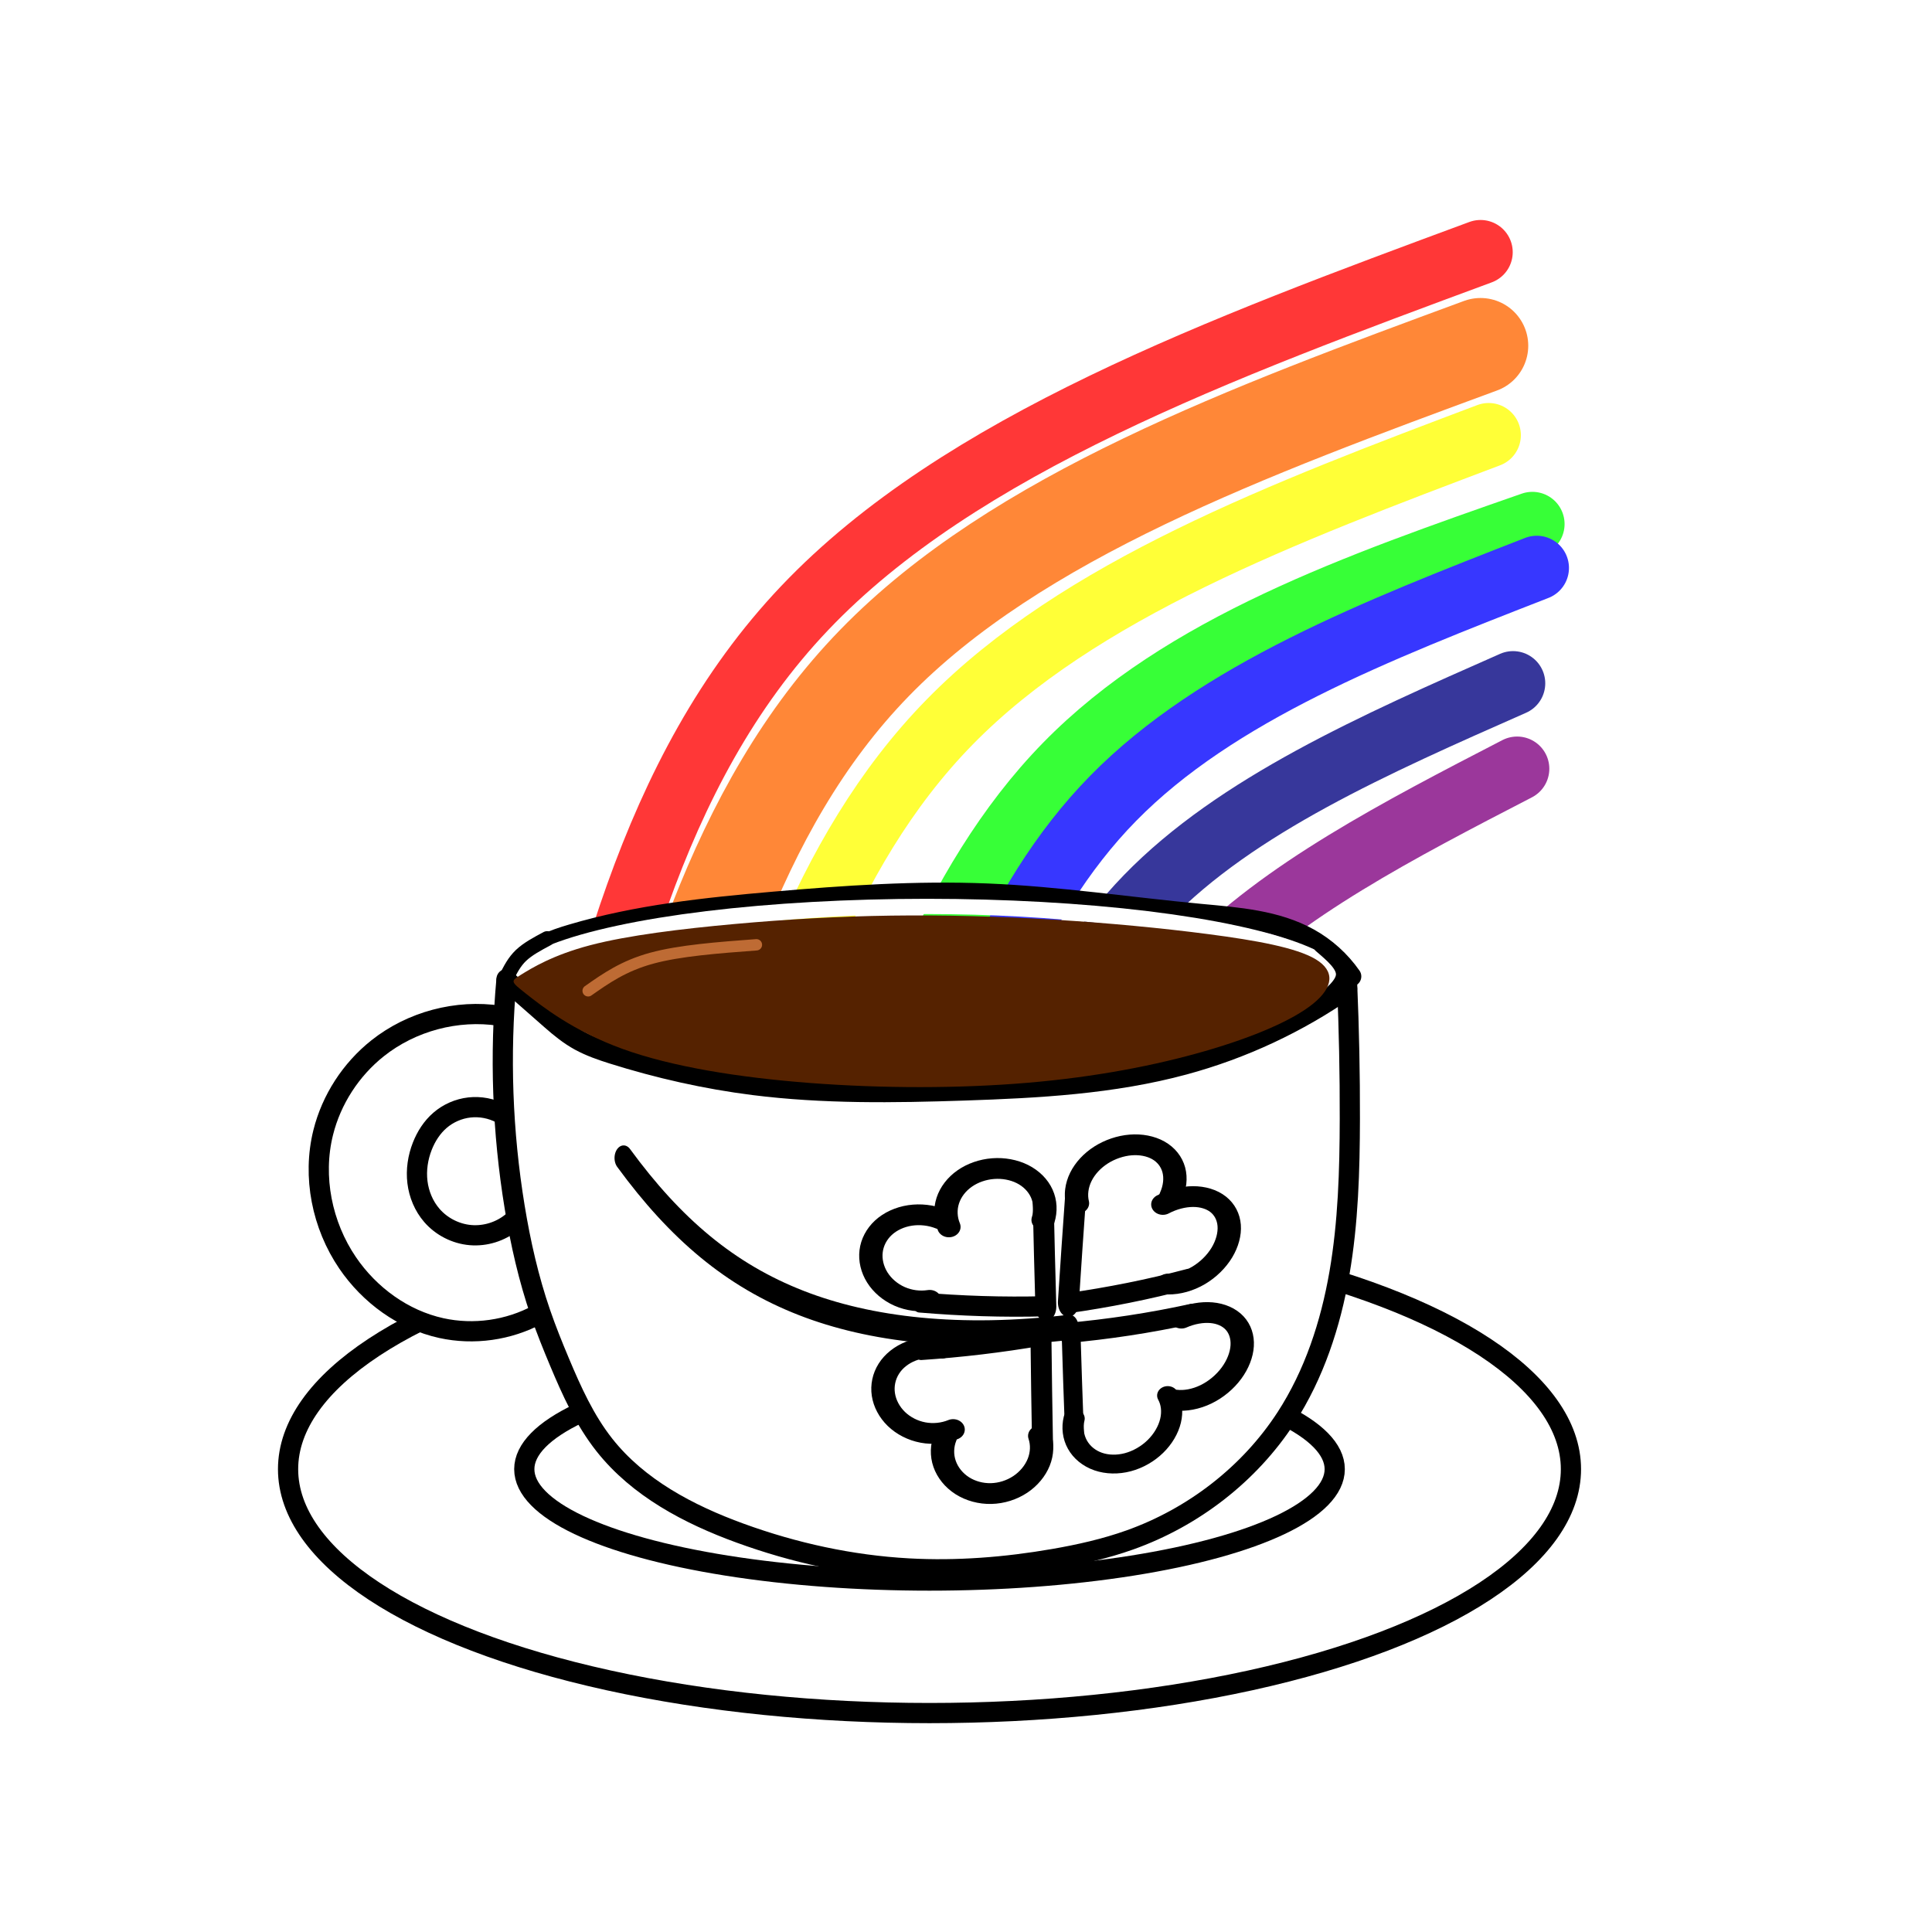 <?xml version="1.0" encoding="UTF-8" standalone="no"?>
<!-- Created with Inkscape (http://www.inkscape.org/) -->

<svg
   width="180"
   height="180"
   viewBox="0 0 180 180"
   version="1.1"
   id="svg1"
   inkscape:version="1.3.2 (091e20e, 2023-11-25)"
   sodipodi:docname="icon_3.0.svg"
   inkscape:export-filename="icon_3.2.png"
   inkscape:export-xdpi="96"
   inkscape:export-ydpi="96"
   xmlns:inkscape="http://www.inkscape.org/namespaces/inkscape"
   xmlns:sodipodi="http://sodipodi.sourceforge.net/DTD/sodipodi-0.dtd"
   xmlns="http://www.w3.org/2000/svg"
   xmlns:svg="http://www.w3.org/2000/svg">
  <sodipodi:namedview
     id="namedview1"
     pagecolor="#505050"
     bordercolor="#ffffff"
     borderopacity="1"
     inkscape:showpageshadow="0"
     inkscape:pageopacity="0"
     inkscape:pagecheckerboard="1"
     inkscape:deskcolor="#505050"
     inkscape:document-units="px"
     inkscape:zoom="2.6388889"
     inkscape:cx="90"
     inkscape:cy="90"
     inkscape:window-width="1376"
     inkscape:window-height="646"
     inkscape:window-x="0"
     inkscape:window-y="25"
     inkscape:window-maximized="0"
     inkscape:current-layer="layer6" />
  <defs
     id="defs1">
    <inkscape:path-effect
       effect="bspline"
       id="path-effect64"
       is_visible="true"
       lpeversion="1.3"
       weight="33.333"
       steps="2"
       helper_size="0"
       apply_no_weight="true"
       apply_with_weight="true"
       only_selected="false"
       uniform="false" />
    <inkscape:path-effect
       effect="envelope"
       id="path-effect63"
       is_visible="true"
       lpeversion="1"
       yy="true"
       xx="false"
       bendpath1="m 58.3,107.124 c 19.035,2.767 38.22,4.176 58.022,0"
       bendpath2="m 116.323,107.124 v 22.527"
       bendpath3="m 58.3,129.65 c 18.316,3.588 37.392,4.515 58.022,0"
       bendpath4="m 58.3,107.124 v 22.527"
       bendpath1-nodetypes="cc"
       bendpath3-nodetypes="cc" />
    <inkscape:path-effect
       effect="bspline"
       id="path-effect62"
       is_visible="true"
       lpeversion="1.3"
       weight="33.333"
       steps="2"
       helper_size="0"
       apply_no_weight="true"
       apply_with_weight="true"
       only_selected="false"
       uniform="false" />
    <inkscape:path-effect
       effect="bspline"
       id="path-effect61"
       is_visible="true"
       lpeversion="1.3"
       weight="33.333"
       steps="2"
       helper_size="0"
       apply_no_weight="true"
       apply_with_weight="true"
       only_selected="false"
       uniform="false" />
    <inkscape:path-effect
       effect="bspline"
       id="path-effect59"
       is_visible="true"
       lpeversion="1.3"
       weight="33.333"
       steps="2"
       helper_size="0"
       apply_no_weight="true"
       apply_with_weight="true"
       only_selected="false"
       uniform="false" />
    <inkscape:path-effect
       effect="spiro"
       id="path-effect58"
       is_visible="true"
       lpeversion="1" />
    <inkscape:path-effect
       effect="envelope"
       id="path-effect4"
       is_visible="true"
       lpeversion="1"
       yy="true"
       xx="false"
       bendpath1="m 56.917,98.217 c 19.584,6.992 40.319,6.588 62.016,0"
       bendpath2="M 118.933,98.217 V 110.452"
       bendpath3="m 56.917,110.452 c 19.615,8.582 40.288,8.574 62.016,0"
       bendpath4="M 56.917,98.217 V 110.452"
       bendpath3-nodetypes="cc"
       bendpath1-nodetypes="cc" />
    <rect
       x="55.137"
       y="104.589"
       width="64.989"
       height="24.253"
       id="rect1" />
    <inkscape:path-effect
       effect="bspline"
       id="path-effect57"
       is_visible="true"
       lpeversion="1.3"
       weight="33.333"
       steps="2"
       helper_size="0"
       apply_no_weight="true"
       apply_with_weight="true"
       only_selected="false"
       uniform="false" />
    <inkscape:path-effect
       effect="bspline"
       id="path-effect56"
       is_visible="true"
       lpeversion="1.3"
       weight="33.333"
       steps="2"
       helper_size="0"
       apply_no_weight="true"
       apply_with_weight="true"
       only_selected="false"
       uniform="false" />
    <inkscape:path-effect
       effect="bspline"
       id="path-effect55"
       is_visible="true"
       lpeversion="1.3"
       weight="33.333"
       steps="2"
       helper_size="0"
       apply_no_weight="true"
       apply_with_weight="true"
       only_selected="false"
       uniform="false" />
    <inkscape:path-effect
       effect="spiro"
       id="path-effect33"
       is_visible="true"
       lpeversion="1" />
    <inkscape:path-effect
       effect="bspline"
       id="path-effect23"
       is_visible="true"
       lpeversion="1.3"
       weight="33.333"
       steps="2"
       helper_size="0"
       apply_no_weight="true"
       apply_with_weight="true"
       only_selected="false"
       uniform="false" />
    <inkscape:path-effect
       effect="bspline"
       id="path-effect21"
       is_visible="true"
       lpeversion="1.3"
       weight="33.333"
       steps="2"
       helper_size="0"
       apply_no_weight="true"
       apply_with_weight="true"
       only_selected="false"
       uniform="false" />
    <inkscape:path-effect
       effect="bspline"
       id="path-effect13"
       is_visible="true"
       lpeversion="1.3"
       weight="33.333"
       steps="2"
       helper_size="0"
       apply_no_weight="true"
       apply_with_weight="true"
       only_selected="false"
       uniform="false" />
    <inkscape:path-effect
       effect="bspline"
       id="path-effect54"
       is_visible="true"
       lpeversion="1.3"
       weight="33.333"
       steps="2"
       helper_size="0"
       apply_no_weight="true"
       apply_with_weight="true"
       only_selected="false"
       uniform="false" />
    <inkscape:path-effect
       effect="bspline"
       id="path-effect53"
       is_visible="true"
       lpeversion="1.3"
       weight="33.333"
       steps="2"
       helper_size="0"
       apply_no_weight="true"
       apply_with_weight="true"
       only_selected="false"
       uniform="false" />
    <inkscape:path-effect
       effect="bspline"
       id="path-effect52"
       is_visible="true"
       lpeversion="1.3"
       weight="33.333"
       steps="2"
       helper_size="0"
       apply_no_weight="true"
       apply_with_weight="true"
       only_selected="false"
       uniform="false" />
    <inkscape:path-effect
       effect="bspline"
       id="path-effect51"
       is_visible="true"
       lpeversion="1.3"
       weight="33.333"
       steps="2"
       helper_size="0"
       apply_no_weight="true"
       apply_with_weight="true"
       only_selected="false"
       uniform="false" />
    <inkscape:path-effect
       effect="bspline"
       id="path-effect50"
       is_visible="true"
       lpeversion="1.3"
       weight="33.333"
       steps="2"
       helper_size="0"
       apply_no_weight="true"
       apply_with_weight="true"
       only_selected="false"
       uniform="false" />
    <inkscape:path-effect
       effect="spiro"
       id="path-effect49"
       is_visible="true"
       lpeversion="1" />
    <inkscape:path-effect
       effect="spiro"
       id="path-effect48"
       is_visible="true"
       lpeversion="1" />
    <inkscape:path-effect
       effect="spiro"
       id="path-effect47"
       is_visible="true"
       lpeversion="1" />
    <inkscape:path-effect
       effect="spiro"
       id="path-effect46"
       is_visible="true"
       lpeversion="1" />
    <inkscape:path-effect
       effect="bspline"
       id="path-effect45"
       is_visible="true"
       lpeversion="1.3"
       weight="33.333"
       steps="2"
       helper_size="0"
       apply_no_weight="true"
       apply_with_weight="true"
       only_selected="false"
       uniform="false" />
    <inkscape:path-effect
       effect="bspline"
       id="path-effect44"
       is_visible="true"
       lpeversion="1.3"
       weight="33.333"
       steps="2"
       helper_size="0"
       apply_no_weight="true"
       apply_with_weight="true"
       only_selected="false"
       uniform="false" />
    <inkscape:path-effect
       effect="bspline"
       id="path-effect43"
       is_visible="true"
       lpeversion="1.3"
       weight="33.333"
       steps="2"
       helper_size="0"
       apply_no_weight="true"
       apply_with_weight="true"
       only_selected="false"
       uniform="false" />
    <inkscape:path-effect
       effect="bspline"
       id="path-effect42"
       is_visible="true"
       lpeversion="1.3"
       weight="33.333"
       steps="2"
       helper_size="0"
       apply_no_weight="true"
       apply_with_weight="true"
       only_selected="false"
       uniform="false" />
    <inkscape:path-effect
       effect="bspline"
       id="path-effect41"
       is_visible="true"
       lpeversion="1.3"
       weight="33.333"
       steps="2"
       helper_size="0"
       apply_no_weight="true"
       apply_with_weight="true"
       only_selected="false"
       uniform="false" />
    <inkscape:path-effect
       effect="bspline"
       id="path-effect40"
       is_visible="true"
       lpeversion="1.3"
       weight="33.333"
       steps="2"
       helper_size="0"
       apply_no_weight="true"
       apply_with_weight="true"
       only_selected="false"
       uniform="false" />
    <inkscape:path-effect
       effect="bspline"
       id="path-effect39"
       is_visible="true"
       lpeversion="1.3"
       weight="33.333"
       steps="2"
       helper_size="0"
       apply_no_weight="true"
       apply_with_weight="true"
       only_selected="false"
       uniform="false" />
    <inkscape:path-effect
       effect="bspline"
       id="path-effect38"
       is_visible="true"
       lpeversion="1.3"
       weight="33.333"
       steps="2"
       helper_size="0"
       apply_no_weight="true"
       apply_with_weight="true"
       only_selected="false"
       uniform="false" />
    <inkscape:path-effect
       effect="bspline"
       id="path-effect36"
       is_visible="true"
       lpeversion="1.3"
       weight="33.333"
       steps="2"
       helper_size="0"
       apply_no_weight="true"
       apply_with_weight="true"
       only_selected="false"
       uniform="false" />
    <inkscape:path-effect
       effect="spiro"
       id="path-effect35"
       is_visible="true"
       lpeversion="1" />
    <inkscape:path-effect
       effect="spiro"
       id="path-effect34"
       is_visible="true"
       lpeversion="1" />
    <inkscape:path-effect
       effect="spiro"
       id="path-effect32"
       is_visible="true"
       lpeversion="1" />
    <inkscape:path-effect
       effect="spiro"
       id="path-effect28"
       is_visible="true"
       lpeversion="1" />
    <inkscape:path-effect
       effect="spiro"
       id="path-effect26"
       is_visible="true"
       lpeversion="1" />
    <inkscape:path-effect
       effect="spiro"
       id="path-effect22"
       is_visible="true"
       lpeversion="1" />
    <inkscape:path-effect
       effect="spiro"
       id="path-effect20"
       is_visible="true"
       lpeversion="1" />
    <inkscape:path-effect
       effect="spiro"
       id="path-effect14"
       is_visible="true"
       lpeversion="1" />
    <inkscape:path-effect
       effect="spiro"
       id="path-effect12"
       is_visible="true"
       lpeversion="1" />
    <inkscape:path-effect
       effect="spiro"
       id="path-effect11"
       is_visible="true"
       lpeversion="1" />
    <inkscape:path-effect
       effect="spiro"
       id="path-effect10"
       is_visible="true"
       lpeversion="1" />
    <inkscape:path-effect
       effect="spiro"
       id="path-effect9"
       is_visible="true"
       lpeversion="1" />
    <inkscape:path-effect
       effect="spiro"
       id="path-effect8"
       is_visible="true"
       lpeversion="1" />
    <inkscape:path-effect
       effect="spiro"
       id="path-effect7"
       is_visible="true"
       lpeversion="1" />
    <inkscape:path-effect
       effect="spiro"
       id="path-effect6"
       is_visible="true"
       lpeversion="1" />
    <inkscape:path-effect
       effect="spiro"
       id="path-effect3"
       is_visible="true"
       lpeversion="1" />
    <inkscape:path-effect
       effect="spiro"
       id="path-effect2"
       is_visible="true"
       lpeversion="1" />
    <inkscape:path-effect
       effect="bspline"
       id="path-effect1"
       is_visible="true"
       lpeversion="1.3"
       weight="33.333"
       steps="2"
       helper_size="0"
       apply_no_weight="true"
       apply_with_weight="true"
       only_selected="false"
       uniform="false" />
    <inkscape:path-effect
       effect="bspline"
       id="path-effect13-4"
       is_visible="true"
       lpeversion="1.3"
       weight="33.333"
       steps="2"
       helper_size="0"
       apply_no_weight="true"
       apply_with_weight="true"
       only_selected="false"
       uniform="false" />
    <inkscape:path-effect
       effect="bspline"
       id="path-effect21-8"
       is_visible="true"
       lpeversion="1.3"
       weight="33.333"
       steps="2"
       helper_size="0"
       apply_no_weight="true"
       apply_with_weight="true"
       only_selected="false"
       uniform="false" />
    <inkscape:path-effect
       effect="bspline"
       id="path-effect23-0"
       is_visible="true"
       lpeversion="1.3"
       weight="33.333"
       steps="2"
       helper_size="0"
       apply_no_weight="true"
       apply_with_weight="true"
       only_selected="false"
       uniform="false" />
    <inkscape:path-effect
       effect="spiro"
       id="path-effect33-4"
       is_visible="true"
       lpeversion="1" />
    <filter
       inkscape:collect="always"
       style="color-interpolation-filters:sRGB"
       id="filter63"
       x="-0.126"
       y="-0.125"
       width="1.253"
       height="1.249">
      <feGaussianBlur
         inkscape:collect="always"
         stdDeviation="3.595"
         id="feGaussianBlur63" />
    </filter>
    <inkscape:path-effect
       effect="bspline"
       id="path-effect38-1"
       is_visible="true"
       lpeversion="1.3"
       weight="33.333"
       steps="2"
       helper_size="0"
       apply_no_weight="true"
       apply_with_weight="true"
       only_selected="false"
       uniform="false" />
    <inkscape:path-effect
       effect="bspline"
       id="path-effect38-2"
       is_visible="true"
       lpeversion="1.3"
       weight="33.333"
       steps="2"
       helper_size="0"
       apply_no_weight="true"
       apply_with_weight="true"
       only_selected="false"
       uniform="false" />
    <filter
       inkscape:collect="always"
       style="color-interpolation-filters:sRGB"
       id="filter64"
       x="-0.109"
       y="-0.397"
       width="1.217"
       height="1.793">
      <feGaussianBlur
         inkscape:collect="always"
         stdDeviation="0.488"
         id="feGaussianBlur64" />
    </filter>
  </defs>
  <g
     inkscape:groupmode="layer"
     id="layer2"
     inkscape:label="tányér"
     style="display:inline">
    <ellipse
       style="opacity:1;fill:#ffffff;fill-opacity:1;stroke:#000000;stroke-width:1.883;stroke-linecap:round;stroke-linejoin:round;stroke-dasharray:none"
       id="path4"
       cx="86.6"
       cy="136.879"
       rx="59.761"
       ry="22.724" />
    <ellipse
       style="opacity:1;fill:#ffffff;fill-opacity:1;stroke:#000000;stroke-width:1.883;stroke-linecap:round;stroke-linejoin:round;stroke-dasharray:none"
       id="path5"
       cx="86.6"
       cy="136.879"
       rx="37.753"
       ry="10.378" />
  </g>
  <g
     inkscape:groupmode="layer"
     id="layer4"
     inkscape:label="szivárvány"
     style="display:inline;stroke:#000000;filter:url(#filter63);opacity:0.785">
    <path
       style="opacity:1;fill:none;fill-opacity:1;stroke:#ff0000;stroke-width:6;stroke-linecap:round;stroke-linejoin:round;stroke-dasharray:none;stroke-opacity:1"
       d="M 51.158,114.821 C 55.832,93.347 60.505,71.874 74.969,56.653 89.432,41.431 113.684,32.463 137.937,23.495"
       id="path38"
       inkscape:path-effect="#path-effect38"
       inkscape:original-d="M 51.157895,114.82106 C 55.831579,93.347369 60.505263,71.873684 65.178947,50.4 89.432064,41.4314 113.68422,32.463157 137.93685,23.494737"
       sodipodi:nodetypes="ccc" />
    <path
       style="opacity:1;fill:none;fill-opacity:1;stroke:#ff6600;stroke-width:8.892;stroke-linecap:round;stroke-linejoin:round;stroke-dasharray:none;stroke-opacity:1"
       d="M 60.253,115.2 C 65.179,95.874 70.105,76.547 83.369,62.905 96.632,49.263 118.232,41.305 139.832,33.347"
       id="path39"
       inkscape:path-effect="#path-effect39"
       inkscape:original-d="M 60.252632,115.2 C 65.178947,95.873684 70.105263,76.547368 75.031579,57.221053 96.632013,49.262998 118.23158,41.305261 139.83158,33.347368"
       transform="translate(-1.895,-1.137)"
       sodipodi:nodetypes="ccc" />
    <path
       style="opacity:1;fill:none;fill-opacity:1;stroke:#ffff00;stroke-width:6;stroke-linecap:round;stroke-linejoin:round;stroke-dasharray:none;stroke-opacity:1"
       d="M 66.316,114.442 C 71.368,97.011 76.421,79.579 88.484,67.263 100.548,54.947 119.621,47.747 138.695,40.547"
       id="path40"
       inkscape:path-effect="#path-effect40"
       inkscape:original-d="m 66.31579,114.4421 c 5.052631,-17.431574 10.105262,-34.863153 15.157894,-52.294732 19.074066,-7.200144 38.147366,-14.400001 57.221046,-21.6"
       sodipodi:nodetypes="ccc" />
    <path
       style="opacity:1;fill:none;fill-opacity:1;stroke:#00ff00;stroke-width:6;stroke-linecap:round;stroke-linejoin:round;stroke-dasharray:none;stroke-opacity:1"
       d="M 74.274,114.821 C 79.705,98.274 85.137,81.727 96,70.611 106.863,59.495 123.158,53.811 139.453,48.126"
       id="path41"
       inkscape:path-effect="#path-effect41"
       inkscape:original-d="M 74.273684,114.82105 C 79.705263,98.273684 85.136732,81.726649 90.568421,65.178947 106.86348,59.494624 123.15789,53.810526 139.45263,48.126316"
       sodipodi:nodetypes="ccc"
       transform="translate(3.315,0.698)" />
    <path
       style="opacity:1;fill:none;fill-opacity:1;stroke:#0000ff;stroke-width:6;stroke-linecap:round;stroke-linejoin:round;stroke-dasharray:none;stroke-opacity:1"
       d="M 81.474,114.063 C 85.895,100.168 90.316,86.274 99.979,76.421 c 9.663,-9.853 24.568,-15.663 39.474,-21.474"
       id="path42"
       inkscape:path-effect="#path-effect42"
       inkscape:original-d="M 81.473684,114.06316 C 85.894737,100.16842 90.3157,86.273966 94.736843,72.378947 109.6424,66.568306 124.54736,60.757899 139.45263,54.947368"
       transform="translate(3.724,-2.034)"
       sodipodi:nodetypes="ccc" />
    <path
       style="opacity:1;fill:none;fill-opacity:1;stroke:#000080;stroke-width:6;stroke-linecap:round;stroke-linejoin:round;stroke-dasharray:none;stroke-opacity:1"
       d="m 90.947,115.2 c 3.789,-11.495 7.579,-22.989 15.916,-31.579 8.337,-8.59 21.221,-14.274 34.105,-19.958"
       id="path43"
       inkscape:path-effect="#path-effect43"
       inkscape:original-d="m 90.947368,115.2 c 3.789476,-11.49474 7.578872,-22.989242 11.368422,-34.484211 12.88447,-5.684326 25.76842,-11.36842 38.65263,-17.052631"
       sodipodi:nodetypes="ccc" />
    <path
       style="opacity:1;fill:none;fill-opacity:1;stroke:#800080;stroke-width:6;stroke-linecap:round;stroke-linejoin:round;stroke-dasharray:none;stroke-opacity:1"
       d="m 98.147,116.716 c 3.411,-9.347 6.821,-18.695 14.021,-26.21 7.2,-7.516 18.189,-13.2 29.179,-18.884"
       id="path44"
       inkscape:path-effect="#path-effect44"
       inkscape:original-d="m 98.147366,116.71579 c 3.410524,-9.34737 6.820984,-18.694548 10.231574,-28.042106 10.9897,-5.684324 21.97895,-11.368418 32.96843,-17.052631"
       sodipodi:nodetypes="ccc" />
  </g>
  <g
     inkscape:label="pohár"
     inkscape:groupmode="layer"
     id="layer1"
     style="display:inline">
    <path
       style="display:inline;opacity:1;fill:none;fill-opacity:1;stroke:#000000;stroke-width:1.883;stroke-linecap:round;stroke-linejoin:round;stroke-dasharray:none"
       d="m 47.445,91.854 c 0.184,-0.838 0.579,-1.628 1.139,-2.277 0.587,-0.682 1.345,-1.201 2.152,-1.598 0.807,-0.397 1.667,-0.677 2.529,-0.932 6.113,-1.812 12.499,-2.484 18.851,-3.036 6.606,-0.575 13.239,-1.031 19.864,-0.759 6.647,0.273 13.24,1.277 19.864,1.898 3.47,0.325 7.076,0.582 10.122,2.277 1.553,0.864 2.905,2.086 3.922,3.543"
       id="path8"
       inkscape:path-effect="#path-effect8"
       inkscape:original-d="m 47.445038,91.853593 c 0.12652,-0.759121 0.88564,-1.518242 1.13868,-2.277362 0.253041,-0.759121 3.078656,-1.686935 4.681244,-2.530402 1.602588,-0.843467 12.52549,-2.024322 18.851495,-3.036483 6.326005,-1.01216 13.242437,-0.50608 19.863656,-0.75912 6.621218,-0.25304 13.242437,1.265201 19.863657,1.897801 6.62122,0.632601 6.74774,1.476068 10.12161,2.277362 3.37387,0.801294 2.61475,2.403882 3.92212,3.542563" />
    <path
       style="display:inline;opacity:1;fill:none;stroke:#ffffff;stroke-width:8.883;stroke-linecap:round;stroke-linejoin:round"
       d="m 50.099,93.757 c 4.204,5.618 9.779,10.202 16.103,13.241 9.056,4.351 19.632,5.452 29.39,3.061 9.758,-2.391 18.627,-8.257 24.646,-16.301 4.839,-6.468 7.838,-14.298 8.556,-22.343 0.719,-8.046 -0.845,-16.283 -4.462,-23.506 -3.617,-7.223 -9.275,-13.41 -16.148,-17.654 -6.873,-4.245 -14.938,-6.535 -23.016,-6.535 -8.078,0 -16.143,2.29 -23.016,6.535 -6.873,4.245 -12.531,10.431 -16.148,17.654 -3.617,7.223 -5.18,15.46 -4.462,23.506 0.719,8.046 3.717,15.876 8.556,22.343 z"
       id="path2"
       inkscape:path-effect="#path-effect2"
       inkscape:original-d="m 50.099404,93.757455 c -24.333996,-0.954274 10.377733,8.349905 16.103379,13.240555 5.725646,4.89066 36.143137,-8.588467 54.035787,-13.240555 17.89264,-4.652087 -47.236582,-0.477137 -70.139166,0 z"
       transform="matrix(0.812,0,0,0.16,17.211,80.654)" />
    <path
       style="opacity:1;fill:#ffffff;fill-opacity:1;stroke:#ffffff;stroke-width:8.883;stroke-linecap:round;stroke-linejoin:round"
       d="m 50.099,92.684 c 0.239,16.938 0.477,33.877 12.346,42.465 11.869,8.588 35.368,8.827 46.878,0.417 11.511,-8.41 11.034,-25.467 10.557,-42.525"
       id="path1"
       inkscape:path-effect="#path-effect1"
       inkscape:original-d="m 50.099404,92.683897 c 0.238568,16.938373 0.477137,33.876743 0.715705,50.815113 23.499476,0.23857 46.998012,0.47713 70.497021,0.7157 -0.47715,-17.05799 -0.95428,-34.1153 -1.43141,-51.17296"
       sodipodi:nodetypes="cccc"
       transform="translate(1.511)" />
    <path
       style="opacity:1;fill:none;stroke:#ffffff;stroke-width:8.883;stroke-linecap:round;stroke-linejoin:round"
       d="m 47.594,95.189 c -2.147,-0.685 -4.52,-0.638 -6.637,0.132 -2.118,0.77 -3.967,2.258 -5.172,4.163 -1.224,1.935 -1.775,4.287 -1.537,6.564 0.238,2.277 1.264,4.464 2.862,6.104 1.598,1.639 3.759,2.72 6.029,3.016 2.27,0.296 4.636,-0.195 6.601,-1.37"
       id="path3"
       inkscape:path-effect="#path-effect3"
       inkscape:original-d="m 47.594433,95.188867 c -3.697813,1.192843 -7.395626,2.385686 -11.809145,4.294234 -4.413519,1.908549 9.065607,9.781309 13.956263,14.314119"
       transform="translate(0,4.294)"
       inkscape:label="path3" />
    <path
       style="display:inline;opacity:1;fill:none;fill-opacity:1;stroke:#000000;stroke-width:1.883;stroke-linecap:round;stroke-linejoin:round;stroke-dasharray:none"
       d="m 125.508,91.727 c 0.179,4.173 0.263,8.349 0.253,12.525 -0.011,4.812 -0.15,9.645 -0.972,14.386 -0.823,4.742 -2.353,9.412 -4.974,13.448 -3.415,5.258 -8.645,9.282 -14.55,11.387 -2.296,0.818 -4.684,1.355 -7.085,1.771 -4.465,0.774 -9.013,1.136 -13.538,0.886 -5.354,-0.297 -10.65,-1.453 -15.688,-3.29 -4.788,-1.745 -9.497,-4.222 -12.652,-8.224 -1.817,-2.304 -3.039,-5.012 -4.175,-7.718 -0.631,-1.502 -1.241,-3.014 -1.771,-4.555 -1.103,-3.205 -1.856,-6.523 -2.404,-9.869 C 46.801,105.461 46.546,98.3 47.192,91.221"
       id="path6"
       inkscape:path-effect="#path-effect6"
       inkscape:original-d="m 125.50794,91.727073 c 0.12652,4.175163 0.12652,8.350327 0.25304,12.525487 0.12652,4.17517 -3.92212,18.55628 -5.94645,27.83442 -2.02432,9.27815 -9.69987,7.59121 -14.54981,11.38681 -4.84993,3.79561 -4.68124,1.18086 -7.085122,1.77128 -2.403882,0.59043 -9.067274,0.59043 -13.537651,0.88565 -4.470377,0.29521 -10.458995,-2.19302 -15.688492,-3.28953 -5.229498,-1.0965 -8.434674,-5.48253 -12.65201,-8.2238 -4.217337,-2.74127 -2.783443,-5.2295 -4.175164,-7.71773 -1.391721,-2.48823 -1.223027,-3.03648 -1.771281,-4.55472 -0.548254,-1.51824 -1.602588,-6.4947 -2.403882,-9.86857 -0.801294,-3.37387 -0.463907,-14.170252 -0.759121,-21.255378" />
    <path
       style="display:inline;opacity:1;fill:none;fill-opacity:1;stroke:#000000;stroke-width:1.883;stroke-linecap:round;stroke-linejoin:round;stroke-dasharray:none"
       d="m 47.192,91.348 4.175,3.669 c 0.824,0.724 1.68,1.421 2.643,1.946 0.963,0.525 2.004,0.888 3.05,1.217 4.291,1.35 8.696,2.346 13.158,2.91 6.495,0.821 13.068,0.724 19.611,0.506 6.891,-0.23 13.841,-0.602 20.496,-2.404 5.418,-1.466 10.579,-3.875 15.182,-7.085"
       id="path7"
       inkscape:path-effect="#path-effect7"
       inkscape:original-d="m 47.191997,91.347512 c 1.391721,1.223028 2.783443,2.446056 4.175164,3.669083 1.391721,1.223028 3.795603,2.066495 5.693404,3.163003 1.897802,1.096507 8.856407,1.939972 13.158091,2.909962 4.301683,0.96999 13.073743,0.37956 19.610615,0.50608 6.536872,0.12652 13.579829,-1.602588 20.496259,-2.403882 6.91643,-0.801293 10.12161,-4.723417 15.18241,-7.085125" />
    <path
       style="display:inline;opacity:1;fill:none;fill-opacity:1;stroke:#000000;stroke-width:1.883;stroke-linecap:round;stroke-linejoin:round;stroke-dasharray:none"
       d="m 50.102,122.471 c -2.717,1.469 -5.966,1.927 -8.983,1.265 -3.547,-0.778 -6.686,-3.072 -8.73,-6.073 -2.388,-3.507 -3.301,-8.028 -2.277,-12.146 0.765,-3.074 2.582,-5.872 5.061,-7.844 3.163,-2.516 7.391,-3.644 11.387,-3.036"
       id="path9"
       inkscape:path-effect="#path-effect9"
       inkscape:original-d="m 50.10196,122.47146 c -2.867789,0.54825 -5.988618,0.84346 -8.982927,1.2652 -2.994309,0.42173 -5.735578,-4.00647 -8.729887,-6.07297 -2.994309,-2.06649 -1.644762,-8.13946 -2.277362,-12.14593 -0.632601,-4.00647 3.458216,-5.18732 5.060804,-7.844243 1.602588,-2.656922 7.591206,-2.024321 11.386809,-3.036482" />
    <path
       style="display:inline;opacity:1;fill:none;fill-opacity:1;stroke:#000000;stroke-width:1.883;stroke-linecap:round;stroke-linejoin:round;stroke-dasharray:none"
       d="m 46.686,103.746 c -0.895,-0.479 -1.936,-0.679 -2.945,-0.567 -1.009,0.112 -1.981,0.536 -2.749,1.2 -0.742,0.641 -1.286,1.491 -1.645,2.404 -0.418,1.062 -0.593,2.225 -0.455,3.357 0.138,1.133 0.595,2.232 1.341,3.095 0.904,1.046 2.226,1.721 3.603,1.837 1.378,0.117 2.794,-0.325 3.861,-1.205"
       id="path10"
       inkscape:path-effect="#path-effect10"
       inkscape:original-d="m 46.685917,103.74648 c -1.897802,0.25304 -3.795603,0.50608 -5.693405,0.6326 -1.897801,0.12652 -1.054334,1.60259 -1.644761,2.40388 -0.590427,0.8013 0.590427,4.21734 0.885641,6.45253 0.295213,2.23519 4.934284,0.46391 7.464686,0.6326" />
    <path
       style="fill:none;stroke:#000000;stroke-width:1.392;stroke-linecap:round;stroke-linejoin:round;stroke-dasharray:none"
       d="m 50.977,87.45 c -0.902,0.481 -1.804,0.962 -2.435,1.563 -0.631,0.601 -0.992,1.323 -1.353,2.044"
       id="path58"
       inkscape:path-effect="#path-effect59"
       inkscape:original-d="m 50.976627,87.450349 c -0.901922,0.481025 -1.803826,0.96204 -2.705766,1.443075 -0.360776,0.721552 -0.721538,1.443075 -1.082306,2.164612"
       sodipodi:nodetypes="ccc" />
    <path
       style="fill:none;stroke:#000000;stroke-width:1.392;stroke-linecap:round;stroke-linejoin:round;stroke-dasharray:none"
       d="m 50.977,87.45 c -1.063,0.906 -2.127,1.812 -2.108,2.711 0.019,0.899 1.121,1.791 2.223,2.682"
       id="path59"
       inkscape:path-effect="#path-effect61"
       inkscape:original-d="m 50.976627,87.450349 c -1.063487,0.906195 -2.126952,1.812372 -3.19046,2.718585 1.101839,0.891624 2.203634,1.783212 3.305449,2.674816"
       sodipodi:nodetypes="ccc"
       transform="matrix(-1,0,0,1,174.034,0.638)" />
  </g>
  <g
     inkscape:groupmode="layer"
     id="layer3"
     inkscape:label="Lóhere"
     style="display:inline"
     transform="matrix(0.995,0,0,1.374,0.047,-42.794)"
     inkscape:path-effect="#path-effect63">
    <path
       style="opacity:1;fill:none;fill-opacity:1;stroke:#000000;stroke-width:0.983;stroke-linecap:round;stroke-linejoin:round;stroke-dasharray:none"
       d="m 91.151,89.278 c 0.044,-0.422 0.242,-0.858 0.557,-1.229 0.314,-0.371 0.741,-0.672 1.194,-0.85 0.445,-0.174 0.912,-0.228 1.311,-0.152 0.4,0.076 0.73,0.282 0.936,0.58 0.206,0.298 0.288,0.688 0.237,1.099 -0.051,0.41 -0.236,0.842 -0.52,1.212"
       id="path11"
       transform="matrix(0.264,-1.423,-2.208,-0.17,282.376,263.1)"
       inkscape:original-d="m 91.975984,89.229433 c 0.334946,-0.692221 0.803869,-1.317452 1.138814,-2.076661 0.334946,-0.75921 1.697057,1.786375 2.612574,2.746551"
       inkscape:path-effect="#path-effect12" />
    <path
       style="opacity:1;fill:none;fill-opacity:1;stroke:#000000;stroke-width:0.983;stroke-linecap:round;stroke-linejoin:round;stroke-dasharray:none"
       d="m 91.887,90.007 c -0.052,-0.461 0.029,-0.91 0.226,-1.259 0.197,-0.35 0.51,-0.6 0.882,-0.709 0.365,-0.107 0.787,-0.079 1.187,0.075 0.4,0.154 0.78,0.436 1.066,0.794 0.286,0.358 0.478,0.794 0.538,1.232 0.06,0.438 -0.012,0.877 -0.204,1.238"
       id="path12"
       transform="matrix(-2.139,-0.392,-0.608,1.379,360.849,24.193)"
       inkscape:original-d="m 91.975984,89.229433 c 0.334946,-0.692221 0.803869,-1.317452 1.138814,-2.076661 0.334946,-0.75921 1.697057,1.786375 2.612574,2.746551"
       inkscape:path-effect="#path-effect14" />
    <path
       style="opacity:1;fill:none;fill-opacity:1;stroke:#000000;stroke-width:1.961;stroke-linecap:round;stroke-linejoin:round;stroke-dasharray:none;stroke-opacity:1"
       d="m 100.688,112.052 c -0.245,2.468 -0.477,4.936 -0.697,7.406"
       id="path14"
       sodipodi:nodetypes="cc"
       inkscape:original-d="m 101.27264,109.95186 -0.61275,7.28568" />
    <path
       style="opacity:1;fill:none;fill-opacity:1;stroke:#000000;stroke-width:1.368;stroke-linecap:round;stroke-linejoin:round;stroke-dasharray:none;stroke-opacity:1"
       d="m 99.945,119.51 c 3.77,-0.384 7.535,-0.927 11.283,-1.646"
       id="path15"
       sodipodi:nodetypes="cc"
       inkscape:original-d="m 100.61658,117.28498 10.87113,-0.27851" />
    <path
       style="opacity:1;fill:none;fill-opacity:1;stroke:#000000;stroke-width:0.891;stroke-linecap:round;stroke-linejoin:round;stroke-dasharray:none"
       d="m 91.827,87.632 c -0.056,-0.435 0.03,-0.87 0.242,-1.218 0.211,-0.349 0.546,-0.609 0.94,-0.725 0.388,-0.114 0.829,-0.088 1.246,0.075 0.416,0.164 0.803,0.463 1.092,0.84 0.289,0.376 0.478,0.826 0.533,1.262 0.056,0.436 -0.023,0.855 -0.22,1.183"
       id="path16"
       transform="matrix(2.216,0.121,0.188,-1.428,-119.433,241.361)"
       inkscape:original-d="m 91.975984,89.229433 c 0.334946,-0.692221 0.803869,-1.317452 1.138814,-2.076661 0.334946,-0.75921 1.697057,1.786375 2.612574,2.746551"
       inkscape:path-effect="#path-effect20" />
    <path
       style="opacity:1;fill:none;fill-opacity:1;stroke:#000000;stroke-width:0.983;stroke-linecap:round;stroke-linejoin:round;stroke-dasharray:none"
       d="m 91.208,89.169 c 0.046,-0.409 0.25,-0.828 0.574,-1.182 0.324,-0.354 0.765,-0.638 1.234,-0.802 0.461,-0.161 0.946,-0.206 1.361,-0.126 0.416,0.079 0.759,0.282 0.972,0.572 0.213,0.29 0.295,0.667 0.237,1.063 -0.058,0.395 -0.255,0.81 -0.554,1.165"
       id="path17"
       transform="matrix(0.535,-1.391,-2.158,-0.345,253.648,283.716)"
       inkscape:original-d="m 91.975984,89.229433 c 0.334946,-0.692221 0.803869,-1.317452 1.138814,-2.076661 0.334946,-0.75921 1.697057,1.786375 2.612574,2.746551"
       inkscape:path-effect="#path-effect22" />
    <path
       style="opacity:1;fill:none;fill-opacity:1;stroke:#000000;stroke-width:1.368;stroke-linecap:round;stroke-linejoin:round;stroke-dasharray:none;stroke-opacity:1"
       d="m 111.531,120.237 c -3.902,0.619 -7.821,1.046 -11.746,1.301"
       id="path18"
       sodipodi:nodetypes="cc"
       inkscape:original-d="m 111.78081,119.42541 -11.31627,-0.14467" />
    <path
       style="opacity:1;fill:none;fill-opacity:1;stroke:#000000;stroke-width:1.764;stroke-linecap:round;stroke-linejoin:round;stroke-dasharray:none;stroke-opacity:1"
       d="m 100.241,121.476 c 0.094,2.257 0.198,4.513 0.314,6.77"
       id="path19"
       sodipodi:nodetypes="cc"
       inkscape:original-d="m 100.90304,119.25453 0.26909,6.72632" />
    <path
       style="opacity:1;fill:none;fill-opacity:1;stroke:#000000;stroke-width:0.983;stroke-linecap:round;stroke-linejoin:round;stroke-dasharray:none"
       d="m 93.875,88.82 c -0.059,-0.435 0.015,-0.891 0.209,-1.276 0.194,-0.386 0.507,-0.703 0.887,-0.889 0.373,-0.183 0.808,-0.24 1.228,-0.16 0.419,0.08 0.82,0.297 1.126,0.611 0.305,0.314 0.512,0.723 0.578,1.153 0.066,0.43 -0.009,0.876 -0.211,1.26"
       id="path22"
       transform="matrix(-0.123,1.431,2.22,0.079,-97.518,-18.79)"
       inkscape:original-d="m 91.975984,89.229433 c 0.334946,-0.692221 0.803869,-1.317452 1.138814,-2.076661 0.334946,-0.75921 1.697057,1.786375 2.612574,2.746551"
       inkscape:path-effect="#path-effect26" />
    <path
       style="opacity:1;fill:none;fill-opacity:1;stroke:#000000;stroke-width:0.983;stroke-linecap:round;stroke-linejoin:round;stroke-dasharray:none"
       d="m 91.899,87.22 c -0.059,-0.427 0.025,-0.87 0.237,-1.246 0.212,-0.376 0.55,-0.681 0.949,-0.853 0.393,-0.169 0.841,-0.207 1.263,-0.104 0.423,0.103 0.814,0.346 1.107,0.682 0.292,0.335 0.483,0.761 0.539,1.192 0.056,0.431 -0.024,0.867 -0.223,1.226"
       id="path23"
       transform="matrix(2.173,0.304,0.471,-1.401,-152.305,222.847)"
       inkscape:original-d="m 91.975984,89.229433 c 0.334946,-0.692221 0.803869,-1.317452 1.138814,-2.076661 0.334946,-0.75921 1.697057,1.786375 2.612574,2.746551"
       inkscape:path-effect="#path-effect28" />
    <path
       style="opacity:1;fill:none;fill-opacity:1;stroke:#000000;stroke-width:1.961;stroke-linecap:round;stroke-linejoin:round;stroke-dasharray:none;stroke-opacity:1"
       d="m 97.572,129.139 c -0.062,-2.459 -0.112,-4.918 -0.149,-7.378"
       id="path24"
       sodipodi:nodetypes="cc"
       inkscape:original-d="m 98.302188,126.63754 -0.105991,-7.29605" />
    <path
       style="opacity:1;fill:none;fill-opacity:1;stroke:#000000;stroke-width:1.368;stroke-linecap:round;stroke-linejoin:round;stroke-dasharray:none;stroke-opacity:1"
       d="m 97.463,121.71 c -3.755,0.47 -7.517,0.79 -11.269,0.973"
       id="path25"
       sodipodi:nodetypes="cc"
       inkscape:original-d="m 98.234716,119.29235 -10.821779,0.72286" />
    <path
       style="opacity:1;fill:none;fill-opacity:1;stroke:#000000;stroke-width:0.983;stroke-linecap:round;stroke-linejoin:round;stroke-dasharray:none"
       d="m 92.085,90.875 c -0.061,-0.434 0.018,-0.873 0.223,-1.235 0.205,-0.362 0.534,-0.645 0.927,-0.802 0.386,-0.154 0.833,-0.187 1.257,-0.093 0.424,0.093 0.825,0.313 1.126,0.622 0.302,0.309 0.503,0.707 0.567,1.126 0.064,0.418 -0.011,0.855 -0.21,1.23"
       id="path28"
       transform="matrix(-2.204,-0.189,-0.293,1.421,327.208,2.139)"
       inkscape:original-d="m 91.975984,89.229433 c 0.334946,-0.692221 0.803869,-1.317452 1.138814,-2.076661 0.334946,-0.75921 1.697057,1.786375 2.612574,2.746551"
       inkscape:path-effect="#path-effect32" />
    <path
       style="opacity:1;fill:none;fill-opacity:1;stroke:#000000;stroke-width:0.983;stroke-linecap:round;stroke-linejoin:round;stroke-dasharray:none"
       d="m 93.81,89.26 c -0.059,-0.435 0.015,-0.894 0.208,-1.285 0.193,-0.392 0.505,-0.717 0.88,-0.91 0.369,-0.19 0.798,-0.254 1.212,-0.177 0.414,0.076 0.811,0.292 1.116,0.606 0.305,0.314 0.516,0.725 0.589,1.157 0.074,0.432 0.009,0.881 -0.184,1.266"
       id="path29"
       transform="matrix(-0.637,1.373,2.13,0.41,-42.329,-51.596)"
       inkscape:original-d="m 91.975984,89.229433 c 0.334946,-0.692221 0.803869,-1.317452 1.138814,-2.076661 0.334946,-0.75921 1.697057,1.786375 2.612574,2.746551"
       inkscape:path-effect="#path-effect34" />
    <path
       style="opacity:1;fill:none;fill-opacity:1;stroke:#000000;stroke-width:1.368;stroke-linecap:round;stroke-linejoin:round;stroke-dasharray:none;stroke-opacity:1"
       d="m 86.051,119.461 c 3.916,0.24 7.836,0.334 11.755,0.259"
       id="path30"
       sodipodi:nodetypes="cc"
       inkscape:original-d="m 87.267605,116.85509 11.292833,0.49108" />
    <path
       style="opacity:1;fill:none;fill-opacity:1;stroke:#000000;stroke-width:1.961;stroke-linecap:round;stroke-linejoin:round;stroke-dasharray:none;stroke-opacity:1"
       d="m 97.881,119.744 c -0.093,-2.358 -0.175,-4.716 -0.245,-7.075"
       id="path31"
       sodipodi:nodetypes="cc"
       inkscape:original-d="m 98.633437,117.37471 -0.288542,-7.01103" />
    <path
       style="opacity:1;fill:none;fill-opacity:1;stroke:#000000;stroke-width:1.705;stroke-linecap:round;stroke-linejoin:round;stroke-dasharray:none;stroke-opacity:1"
       d="m 100.09,121.146 c -10.252,0.886 -18.66,0.175 -25.117,-1.65 -6.642,-1.877 -11.761,-5.016 -16.626,-9.831"
       id="path35"
       inkscape:original-d="m 100.75786,118.91635 c -19.998135,0.14522 -31.036185,-0.98198 -40.234766,-9.15332"
       sodipodi:nodetypes="cc" />
  </g>
  <g
     inkscape:groupmode="layer"
     id="layer6"
     inkscape:label="Tartalom">
    <path
       style="fill:#552200;stroke:none;stroke-width:1.392;stroke-linecap:round;stroke-linejoin:round;stroke-dasharray:none"
       d="m 49.014,92.585 c 1.463,1.156 4.388,3.469 8.967,5.132 4.579,1.662 10.812,2.674 17.513,3.184 6.701,0.51 13.869,0.519 20.242,-0.021 6.373,-0.54 11.951,-1.628 16.543,-2.955 4.592,-1.327 8.197,-2.891 10.077,-4.424 1.88,-1.533 2.035,-3.034 0.232,-4.123 -1.803,-1.088 -5.563,-1.764 -9.96,-2.34 -4.397,-0.576 -9.431,-1.052 -14.499,-1.358 -5.068,-0.306 -10.17,-0.442 -15.102,-0.374 -4.932,0.068 -9.694,0.34 -14.592,0.782 -4.898,0.442 -9.932,1.054 -13.435,1.973 -3.503,0.918 -5.476,2.143 -6.463,2.755 -0.986,0.612 -0.986,0.612 0.476,1.769 z"
       id="path61"
       inkscape:path-effect="#path-effect62"
       inkscape:original-d="m 47.551021,91.428572 c 2.92517,2.312925 5.850281,4.625804 8.775509,6.938775 6.233192,1.011555 12.466009,2.023053 18.699202,3.034603 7.168437,0.009 14.336435,0.0178 21.50488,0.0266 5.578348,-1.08846 11.156348,-2.176848 16.734688,-3.265305 3.60552,-1.564657 7.21083,-3.129224 10.81634,-4.693877 0.15471,-1.501293 0.30942,-3.002498 0.46413,-4.503792 -3.76022,-0.67562 -7.52023,-1.3512 -11.28046,-2.026821 -5.03412,-0.4762 -10.06793,-0.952371 -15.102044,-1.42857 -5.102143,-0.136058 -10.20398,-0.272107 -15.306123,-0.408165 -4.762,0.272115 -9.523715,0.544214 -14.285714,0.816328 -5.034114,0.612257 -10.067929,1.224478 -15.102042,1.836735 -1.972827,1.224513 -3.945577,2.448979 -5.918366,3.673469 z"
       sodipodi:nodetypes="cccccccccccccc" />
    <path
       style="opacity:0.785;fill:none;stroke:#ff9955;stroke-width:1.059;stroke-linecap:round;stroke-linejoin:round;stroke-dasharray:none;filter:url(#filter64)"
       d="m 70.472,88.024 c -3.573,0.268 -7.146,0.536 -9.758,1.25 -2.613,0.715 -4.265,1.876 -5.917,3.037"
       id="path63"
       inkscape:path-effect="#path-effect64"
       inkscape:original-d="m 70.472495,88.023629 c -3.57275,0.267957 -7.1455,0.535913 -10.71825,0.803869 -1.65243,1.161167 -3.304794,2.322288 -4.957191,3.483432" />
  </g>
  <g
     inkscape:groupmode="layer"
     id="layer5"
     inkscape:label="kanál"
     style="display:none">
    <path
       style="display:inline;fill:none;stroke:#666666;stroke-width:0.792;stroke-linecap:round;stroke-linejoin:round"
       d="M 59.684,87.821 C 57.979,83.463 56.274,79.105 53.621,75.284 50.968,71.463 47.368,68.179 43.768,64.895"
       id="path13"
       inkscape:path-effect="#path-effect13-4"
       inkscape:original-d="m 59.68421,87.821052 c -1.705263,-4.357894 -3.410526,-8.715789 -5.115789,-13.073684 -3.600072,-3.284276 -7.2,-6.568421 -10.8,-9.852631"
       transform="translate(-0.53,0.087)" />
    <path
       style="display:inline;fill:none;stroke:#666666;stroke-width:0.792;stroke-linecap:round;stroke-linejoin:round"
       d="M 62.242,87.158 C 60.821,82.389 59.4,77.621 57.458,73.721 55.516,69.821 53.053,66.789 50.589,63.758"
       id="path20"
       inkscape:path-effect="#path-effect21-8"
       inkscape:original-d="M 62.242105,87.157894 C 60.821052,82.389473 59.4,77.621052 57.978947,72.852631 55.51574,69.820992 53.052631,66.789473 50.589474,63.757895"
       transform="translate(-0.53,0.087)" />
    <path
       style="display:inline;fill:none;stroke:#666666;stroke-width:0.792;stroke-linecap:round;stroke-linejoin:round"
       d="m 44.076,65.25 c -0.947,-0.995 -1.895,-1.989 -1.409,-2.822 0.486,-0.833 2.404,-1.504 3.947,-1.271 1.543,0.233 2.712,1.37 3.88,2.507"
       id="path21"
       inkscape:path-effect="#path-effect23-0"
       inkscape:original-d="m 44.076316,65.249999 c -0.947368,-0.994736 -1.894719,-1.989454 -2.842106,-2.98421 1.918459,-0.671066 3.836842,-1.342105 5.755264,-2.013158 1.168444,1.136865 2.336842,2.273685 3.505263,3.410527"
       sodipodi:nodetypes="cccc"
       transform="translate(-0.53,0.087)" />
    <path
       style="display:inline;fill:#666666;fill-opacity:1;stroke:#666666;stroke-width:0.027;stroke-linecap:round;stroke-linejoin:round"
       d="m 55.904,79.31 c -0.067,-0.134 -0.175,-0.341 -0.239,-0.461 -0.064,-0.12 -0.178,-0.331 -0.252,-0.469 -1.258,-2.343 -2.824,-4.558 -4.761,-6.732 -1.169,-1.313 -2.983,-3.138 -4.709,-4.74 -0.139,-0.129 -0.35,-0.325 -0.469,-0.436 -0.119,-0.111 -0.661,-0.61 -1.205,-1.108 -0.543,-0.498 -1.057,-0.988 -1.142,-1.087 -0.606,-0.715 -0.807,-1.186 -0.647,-1.523 0.174,-0.366 0.87,-0.763 1.729,-0.984 1.279,-0.33 2.412,-0.148 3.471,0.556 0.64,0.426 1.781,1.443 2.226,1.985 4.341,5.28 6.25,8.324 8.045,12.827 0.325,0.815 0.889,2.328 0.889,2.385 0,0.017 -0.605,0.03 -1.406,0.03 h -1.406 z"
       id="path26" />
    <path
       style="display:inline;fill:#666666;fill-opacity:1;stroke:#666666;stroke-width:0.027;stroke-linecap:round;stroke-linejoin:round"
       d="m 58.188,84.367 c -0.571,-1.413 -1.439,-3.368 -1.951,-4.391 -0.1,-0.2 -0.177,-0.368 -0.172,-0.374 0.006,-0.005 0.639,-0.015 1.407,-0.022 l 1.396,-0.012 0.436,1.306 c 0.382,1.144 0.788,2.413 1.052,3.286 l 0.082,0.271 -0.272,0.041 c -0.15,0.023 -0.596,0.1 -0.991,0.173 -0.395,0.072 -0.742,0.131 -0.77,0.131 -0.034,-2.67e-4 -0.107,-0.137 -0.217,-0.41 z"
       id="path27" />
    <path
       style="display:inline;fill:#666666;fill-opacity:1;stroke:#666666;stroke-width:0.027;stroke-linecap:round;stroke-linejoin:round"
       d="m 58.918,86.172 c -0.087,-0.223 -0.243,-0.618 -0.348,-0.878 l -0.19,-0.472 0.874,-0.156 c 0.481,-0.086 0.945,-0.166 1.031,-0.177 l 0.157,-0.021 0.102,0.331 c 0.206,0.666 0.434,1.435 0.428,1.441 -0.004,0.004 -0.361,0.067 -0.793,0.142 -0.433,0.075 -0.858,0.149 -0.945,0.166 l -0.158,0.03 z"
       id="path32" />
    <path
       style="display:inline;fill:#666666;fill-opacity:1;stroke:#666666;stroke-width:0.792;stroke-linecap:round;stroke-linejoin:round"
       d="m 59.788,87.823 2.412,-0.636"
       id="path33"
       inkscape:path-effect="#path-effect33-4"
       inkscape:original-d="m 59.787739,87.822662 2.411606,-0.636396"
       transform="translate(-0.53,0.087)" />
    <path
       style="display:inline;fill:#666666;fill-opacity:1;stroke:#666666;stroke-width:0.027;stroke-linecap:round;stroke-linejoin:round"
       d="m 59.378,87.349 c -0.016,-0.041 -0.084,-0.217 -0.151,-0.391 -0.067,-0.174 -0.11,-0.326 -0.096,-0.34 0.03,-0.028 1.537,-0.296 1.732,-0.308 l 0.131,-0.008 0.094,0.301 c 0.052,0.166 0.095,0.317 0.095,0.336 4.17e-4,0.028 -1.659,0.488 -1.75,0.485 -0.014,-4.6e-4 -0.039,-0.035 -0.055,-0.076 z"
       id="path34" />
    <rect
       style="display:inline;fill:#666666;fill-opacity:1;stroke:#666666;stroke-width:0.676;stroke-linecap:round;stroke-linejoin:round"
       id="rect34"
       width="2.896"
       height="2.36"
       x="58.563"
       y="85.172"
       ry="1.18" />
    <ellipse
       style="fill:#666666;fill-opacity:1;stroke:#666666;stroke-width:0.792;stroke-linecap:round;stroke-linejoin:round"
       id="path36"
       cx="59.336"
       cy="84.708"
       rx="1.34"
       ry="0.603" />
    <ellipse
       style="fill:#666666;fill-opacity:1;stroke:#666666;stroke-width:0.792;stroke-linecap:round;stroke-linejoin:round"
       id="path37"
       cx="58.8"
       cy="82.782"
       rx="1.557"
       ry="0.921" />
    <ellipse
       style="fill:#666666;fill-opacity:1;stroke:#666666;stroke-width:0.792;stroke-linecap:round;stroke-linejoin:round"
       id="path45"
       cx="57.996"
       cy="80.705"
       rx="1.691"
       ry="1.105" />
    <ellipse
       style="fill:#666666;fill-opacity:1;stroke:#666666;stroke-width:0.792;stroke-linecap:round;stroke-linejoin:round"
       id="path46"
       cx="57.234"
       cy="79.064"
       rx="1.432"
       ry="0.569" />
    <ellipse
       style="fill:#666666;fill-opacity:1;stroke:#666666;stroke-width:0.792;stroke-linecap:round;stroke-linejoin:round"
       id="path47"
       cx="56.748"
       cy="77.9"
       rx="1.449"
       ry="0.611" />
    <rect
       style="fill:#666666;fill-opacity:1;stroke:#666666;stroke-width:0.792;stroke-linecap:round;stroke-linejoin:round"
       id="rect47"
       width="3.182"
       height="1.691"
       x="54.546"
       y="75.631"
       ry="0"
       rx="0" />
    <rect
       style="fill:#666666;fill-opacity:1;stroke:#666666;stroke-width:0.792;stroke-linecap:round;stroke-linejoin:round"
       id="rect48"
       width="1.005"
       height="1.591"
       x="55.902"
       y="73.805" />
    <path
       style="fill:#666666;fill-opacity:1;stroke:#666666;stroke-width:0.792;stroke-linecap:round;stroke-linejoin:round"
       d="m 46.289,61.764 c 0.357,0.011 0.715,0.022 1.563,0.703 0.849,0.681 2.188,2.032 3.696,3.975 1.507,1.943 3.182,4.477 4.857,7.011"
       id="path49"
       inkscape:path-effect="#path-effect55"
       inkscape:original-d="m 46.289443,61.763916 c 0.357275,0.01116 0.71455,0.02233 1.071825,0.03349 1.339808,1.350973 2.679562,2.701892 4.019344,4.052838 1.67476,2.53447 3.349453,5.068839 5.024179,7.603259" />
    <path
       style="fill:#666666;fill-opacity:1;stroke:#666666;stroke-width:0.792;stroke-linecap:round;stroke-linejoin:round"
       d="m 42.371,63.271 c 0.38,0.502 0.759,1.005 1.435,1.708 0.675,0.703 1.647,1.608 2.49,2.389 0.843,0.782 1.557,1.44 2.25,2.11 0.692,0.67 1.362,1.351 2.004,2.077 0.642,0.726 1.256,1.496 1.87,2.266"
       id="path55"
       inkscape:path-effect="#path-effect56"
       inkscape:original-d="m 42.370583,63.27117 c 0.379604,0.502418 0.759209,1.004836 1.138814,1.507254 0.97136,0.904371 1.942682,1.808705 2.914024,2.713057 0.714564,0.658739 1.4291,1.317452 2.14365,1.976178 0.669904,0.681069 1.339781,1.362111 2.009672,2.043166 0.614079,0.77039 1.228133,1.540749 1.842199,2.311123" />
    <path
       style="fill:#666666;fill-opacity:1;stroke:#666666;stroke-width:0.792;stroke-linecap:round;stroke-linejoin:round"
       d="m 42.304,62.919 c 0.106,-0.257 0.212,-0.514 0.643,-0.752 0.431,-0.239 1.188,-0.459 1.751,-0.557 0.564,-0.098 0.935,-0.073 1.306,-0.047"
       id="path56"
       inkscape:path-effect="#path-effect57"
       inkscape:original-d="m 42.303594,62.919478 c 0.106066,-0.256792 0.212132,-0.513583 0.318198,-0.770374 0.756433,-0.220511 1.512836,-0.441012 2.269254,-0.661517 0.371239,0.02512 0.742462,0.05024 1.113693,0.07536" />
  </g>
  <path
     d="m 62.28,109.959 c -1.784,-0.601 -3.548,-1.265 -5.288,-1.991 0.11,-2.863 0.087,-5.78 -0.07,-8.75 0.37,0.134 0.741,0.266 1.113,0.394 0.136,2.631 0.167,5.224 0.093,7.78 1.384,0.543 2.782,1.047 4.191,1.512 -0.011,0.352 -0.024,0.704 -0.039,1.055 z m 6.376,1.854 c -0.364,-0.089 -0.728,-0.182 -1.091,-0.276 0.01,-0.256 0.019,-0.511 0.027,-0.767 -0.377,0.215 -0.736,0.357 -1.077,0.429 -0.341,0.072 -0.714,0.049 -1.116,-0.069 -0.675,-0.197 -1.188,-0.577 -1.545,-1.124 -0.357,-0.552 -0.522,-1.247 -0.506,-2.086 0.027,-1.464 0.023,-2.935 -0.012,-4.413 0.358,0.102 0.717,0.201 1.077,0.297 0.03,1.303 0.036,2.602 0.018,3.895 -0.005,0.346 0.005,0.647 0.03,0.903 0.025,0.253 0.085,0.481 0.179,0.685 0.098,0.209 0.228,0.378 0.39,0.508 0.162,0.129 0.4,0.24 0.714,0.328 0.28,0.079 0.588,0.086 0.923,0.018 0.339,-0.066 0.657,-0.185 0.952,-0.356 0.041,-1.722 0.044,-3.451 0.008,-5.185 0.363,0.082 0.726,0.162 1.089,0.239 0.046,2.334 0.026,4.658 -0.062,6.973 z m 7.021,0.941 c -0.374,0.137 -0.73,0.231 -1.067,0.282 -0.333,0.052 -0.686,0.045 -1.059,-0.022 -0.475,-0.085 -0.907,-0.242 -1.297,-0.468 -0.39,-0.23 -0.72,-0.526 -0.992,-0.887 -0.276,-0.362 -0.485,-0.79 -0.631,-1.284 -0.146,-0.494 -0.215,-1.049 -0.209,-1.665 0.01,-1.15 0.293,-1.992 0.868,-2.543 0.579,-0.55 1.346,-0.748 2.31,-0.601 0.375,0.057 0.743,0.168 1.105,0.333 0.366,0.166 0.7,0.352 1.004,0.558 0.006,0.448 0.01,0.896 0.013,1.344 -0.02,-0.003 -0.039,-0.005 -0.059,-0.008 -0.338,-0.332 -0.688,-0.601 -1.049,-0.806 -0.357,-0.205 -0.706,-0.334 -1.045,-0.387 -0.625,-0.098 -1.114,0.048 -1.473,0.441 -0.355,0.389 -0.531,1.019 -0.538,1.896 -0.007,0.851 0.155,1.541 0.496,2.069 0.345,0.524 0.836,0.849 1.479,0.962 0.223,0.039 0.451,0.047 0.684,0.021 0.233,-0.025 0.442,-0.075 0.629,-0.148 0.163,-0.064 0.315,-0.135 0.458,-0.212 0.143,-0.081 0.256,-0.153 0.34,-0.213 0.02,0.003 0.039,0.006 0.059,0.009 -0.007,0.443 -0.016,0.886 -0.026,1.329 z m 7.435,1.208 c -0.492,-0.026 -0.984,-0.057 -1.476,-0.092 -0.869,-1.121 -1.755,-2.276 -2.625,-3.413 -0.241,0.227 -0.483,0.453 -0.725,0.677 -0.007,0.805 -0.019,1.611 -0.035,2.416 -0.371,-0.043 -0.743,-0.09 -1.113,-0.138 0.077,-3.347 0.065,-6.697 -0.035,-10.049 0.37,0.038 0.74,0.073 1.11,0.107 0.06,2.156 0.087,4.311 0.081,6.466 1.072,-1.095 2.127,-2.216 3.182,-3.369 0.467,0.028 0.933,0.053 1.4,0.074 -1.011,1.081 -2.02,2.135 -3.043,3.166 1.085,1.386 2.194,2.798 3.279,4.156 z m 6.876,-7.284 c -0.946,2.524 -1.907,5.116 -2.863,7.608 -0.318,0.83 -0.639,1.657 -0.964,2.483 -0.403,-0.005 -0.806,-0.014 -1.21,-0.027 0.425,-1.008 0.841,-2.019 1.252,-3.035 -0.886,-2.338 -1.763,-4.687 -2.665,-7.04 0.402,0.015 0.804,0.027 1.206,0.037 0.694,1.825 1.375,3.648 2.061,5.463 0.005,-0.013 0.302,-0.811 0.307,-0.824 0.569,-1.53 1.142,-3.091 1.709,-4.633 0.389,-0.008 0.778,-0.018 1.167,-0.031 z m 10.678,5.787 c -0.363,0.253 -0.71,0.46 -1.042,0.619 -0.327,0.158 -0.678,0.265 -1.053,0.319 -0.477,0.068 -0.918,0.052 -1.321,-0.049 -0.403,-0.105 -0.751,-0.298 -1.042,-0.578 -0.295,-0.279 -0.527,-0.65 -0.693,-1.112 -0.166,-0.461 -0.254,-1.012 -0.261,-1.651 -0.014,-1.192 0.277,-2.154 0.866,-2.892 0.594,-0.739 1.379,-1.159 2.351,-1.278 0.378,-0.046 0.747,-0.035 1.108,0.033 0.365,0.068 0.698,0.163 1,0.287 -0.002,0.45 -0.002,0.899 -2e-4,1.348 -0.02,0.003 -0.039,0.006 -0.059,0.009 -0.338,-0.238 -0.688,-0.41 -1.049,-0.516 -0.357,-0.107 -0.707,-0.139 -1.049,-0.097 -0.629,0.078 -1.127,0.368 -1.491,0.877 -0.36,0.504 -0.537,1.207 -0.526,2.109 0.011,0.876 0.201,1.531 0.565,1.959 0.368,0.424 0.877,0.594 1.523,0.504 0.224,-0.031 0.452,-0.096 0.682,-0.195 0.23,-0.099 0.437,-0.214 0.618,-0.345 0.159,-0.115 0.308,-0.233 0.446,-0.353 0.139,-0.125 0.248,-0.231 0.329,-0.317 0.02,-0.003 0.039,-0.006 0.059,-0.01 0.011,0.443 0.023,0.885 0.037,1.327 z m 6.514,-0.888 c -0.363,0.088 -0.726,0.174 -1.09,0.258 -0.01,-0.248 -0.02,-0.496 -0.029,-0.744 -0.095,0.093 -0.223,0.223 -0.386,0.39 -0.159,0.162 -0.315,0.298 -0.467,0.407 -0.179,0.137 -0.387,0.262 -0.622,0.376 -0.235,0.118 -0.513,0.211 -0.834,0.276 -0.59,0.121 -1.101,0.006 -1.526,-0.342 -0.426,-0.348 -0.648,-0.857 -0.663,-1.517 -0.012,-0.542 0.086,-0.997 0.292,-1.366 0.21,-0.374 0.512,-0.69 0.905,-0.952 0.397,-0.262 0.874,-0.478 1.431,-0.653 0.557,-0.174 1.154,-0.344 1.792,-0.511 -3.1e-4,-0.061 -5.7e-4,-0.122 -7.8e-4,-0.183 -9.6e-4,-0.269 -0.046,-0.483 -0.135,-0.642 -0.085,-0.16 -0.209,-0.274 -0.373,-0.343 -0.155,-0.066 -0.342,-0.095 -0.56,-0.087 -0.218,0.008 -0.446,0.034 -0.684,0.078 -0.289,0.053 -0.611,0.154 -0.967,0.302 -0.356,0.143 -0.724,0.326 -1.103,0.547 -0.02,0.003 -0.039,0.006 -0.059,0.01 -1.3e-4,-0.409 0.001,-0.818 0.004,-1.227 0.217,-0.099 0.527,-0.22 0.936,-0.366 0.408,-0.146 0.809,-0.254 1.204,-0.326 0.461,-0.083 0.861,-0.116 1.199,-0.097 0.342,0.014 0.636,0.095 0.883,0.242 0.243,0.144 0.427,0.355 0.554,0.635 0.126,0.28 0.189,0.645 0.191,1.097 0.005,1.587 0.041,3.167 0.108,4.737 z m -1.149,-1.464 c -0.018,-0.65 -0.031,-1.302 -0.039,-1.955 -0.336,0.093 -0.727,0.206 -1.183,0.34 -0.452,0.133 -0.809,0.263 -1.073,0.395 -0.315,0.158 -0.568,0.358 -0.76,0.602 -0.192,0.24 -0.284,0.54 -0.276,0.901 0.009,0.408 0.131,0.694 0.364,0.858 0.233,0.16 0.582,0.194 1.046,0.099 0.386,-0.079 0.737,-0.234 1.051,-0.462 0.314,-0.232 0.604,-0.492 0.87,-0.778 z m 6.692,-8.445 c -0.019,0.005 -0.039,0.01 -0.058,0.015 -0.118,-0.007 -0.273,-0.004 -0.464,0.007 -0.191,0.007 -0.36,0.028 -0.507,0.064 -0.468,0.115 -0.813,0.307 -1.034,0.583 -0.216,0.27 -0.334,0.696 -0.347,1.278 -0.002,0.079 -0.003,0.158 -0.005,0.237 0.655,-0.158 1.309,-0.323 1.961,-0.493 -0.008,0.325 -0.014,0.649 -0.018,0.972 -0.64,0.171 -1.281,0.335 -1.923,0.494 -0.022,1.984 0.011,3.951 0.099,5.903 -0.362,0.101 -0.724,0.201 -1.087,0.298 -0.087,-1.964 -0.121,-3.943 -0.102,-5.937 -0.246,0.058 -0.491,0.115 -0.737,0.171 0.003,-0.33 0.007,-0.66 0.013,-0.99 0.246,-0.055 0.492,-0.111 0.738,-0.168 0.001,-0.077 0.003,-0.154 0.004,-0.231 0.017,-0.831 0.231,-1.512 0.632,-2.042 0.402,-0.535 0.968,-0.883 1.693,-1.056 0.244,-0.058 0.462,-0.099 0.654,-0.121 0.196,-0.023 0.374,-0.039 0.535,-0.047 -0.018,0.355 -0.034,0.71 -0.048,1.064 z m 5.922,3.213 c -1.545,0.54 -3.103,1.047 -4.672,1.517 0.004,0.414 0.07,0.758 0.195,1.029 0.125,0.268 0.294,0.467 0.505,0.596 0.203,0.128 0.442,0.195 0.714,0.201 0.276,0.005 0.577,-0.048 0.902,-0.159 0.431,-0.147 0.859,-0.385 1.286,-0.713 0.43,-0.333 0.735,-0.62 0.914,-0.856 0.019,-0.007 0.037,-0.013 0.056,-0.02 0.01,0.397 0.023,0.794 0.039,1.189 -0.349,0.286 -0.708,0.548 -1.075,0.787 -0.367,0.239 -0.756,0.431 -1.168,0.574 -1.049,0.365 -1.89,0.34 -2.507,-0.072 -0.617,-0.416 -0.944,-1.192 -0.956,-2.313 -0.012,-1.111 0.282,-2.076 0.864,-2.89 0.586,-0.816 1.351,-1.353 2.281,-1.629 0.862,-0.256 1.511,-0.197 1.957,0.178 0.451,0.374 0.664,1.033 0.663,1.983 -3.6e-4,0.199 2e-5,0.399 0.001,0.597 z m -1.034,-0.495 c -0.002,-0.582 -0.136,-0.988 -0.41,-1.221 -0.27,-0.234 -0.689,-0.264 -1.26,-0.091 -0.575,0.174 -1.038,0.487 -1.387,0.947 -0.345,0.459 -0.541,0.961 -0.586,1.507 1.221,-0.36 2.436,-0.741 3.643,-1.142 z m 0.359,-5.981 c -0.576,0.908 -1.14,1.814 -1.694,2.722 -0.284,0.083 -0.569,0.166 -0.854,0.247 0.374,-0.856 0.758,-1.711 1.153,-2.568 0.466,-0.131 0.93,-0.264 1.394,-0.401 z"
     id="text1"
     style="line-height:0px;text-align:center;text-anchor:middle;white-space:pre;display:none;fill:#000000;stroke:#000000;stroke-width:0.792;stroke-linecap:round;stroke-linejoin:round"
     transform="matrix(1.014,0,0,1,-1.3,14.56)"
     aria-label="Lucky café"
     inkscape:path-effect="#path-effect4"
     inkscape:original-d="m 62.436523,108.03781 h -5.519531 v -8.724612 h 1.160156 v 7.693362 h 4.359375 z m 6.498047,0 h -1.101562 v -0.72656 q -0.556641,0.43945 -1.066406,0.67382 -0.509766,0.23438 -1.125,0.23438 -1.03125,0 -1.605469,-0.62695 -0.574219,-0.63282 -0.574219,-1.85157 v -4.24804 h 1.101563 v 3.72656 q 0,0.49805 0.04687,0.85547 0.04687,0.35156 0.199218,0.60351 0.158203,0.25782 0.410157,0.375 0.251953,0.11719 0.732421,0.11719 0.427735,0 0.931641,-0.22266 0.509766,-0.22265 0.949219,-0.56836 v -4.88671 h 1.101562 z m 7.007813,-0.41016 q -0.550781,0.26367 -1.048828,0.41016 -0.492188,0.14648 -1.048828,0.14648 -0.708985,0 -1.300782,-0.20508 -0.591797,-0.21093 -1.013672,-0.63281 -0.427734,-0.42187 -0.662109,-1.0664 -0.234375,-0.64454 -0.234375,-1.50586 0,-1.60547 0.878906,-2.51954 0.884766,-0.91406 2.332032,-0.91406 0.5625,0 1.101562,0.15821 0.544922,0.1582 0.996094,0.38671 v 1.22461 h -0.05859 q -0.503906,-0.39257 -1.042969,-0.60351 -0.533203,-0.21094 -1.042968,-0.21094 -0.9375,0 -1.482422,0.63281 -0.539063,0.62696 -0.539063,1.84571 0,1.18359 0.527344,1.82226 0.533203,0.63281 1.494141,0.63281 0.333984,0 0.679687,-0.0879 0.345703,-0.0879 0.621094,-0.22851 0.240234,-0.12305 0.451172,-0.25781 0.210937,-0.14063 0.333984,-0.24024 h 0.05859 z m 7.353515,0.41016 h -1.453125 l -2.625,-2.86524 -0.714843,0.67969 v 2.18555 h -1.101563 v -9.11719 h 1.101563 v 5.84766 l 3.18164,-3.27539 h 1.388672 l -3.041015,3.02343 z m 6.820313,-6.54492 -3.820313,8.95898 h -1.177734 l 1.21875,-2.73047 -2.607422,-6.22851 h 1.195313 l 2.009765,4.85156 2.027344,-4.85156 z m 10.499999,6.13476 q -0.55078,0.26367 -1.048827,0.41016 -0.492188,0.14648 -1.048828,0.14648 -0.708985,0 -1.300782,-0.20508 -0.591796,-0.21093 -1.013671,-0.63281 -0.427735,-0.42187 -0.66211,-1.0664 -0.234375,-0.64454 -0.234375,-1.50586 0,-1.60547 0.878906,-2.51954 0.884766,-0.91406 2.332032,-0.91406 0.5625,0 1.101562,0.15821 0.544923,0.1582 0.996093,0.38671 v 1.22461 h -0.0586 q -0.50391,-0.39257 -1.042972,-0.60351 -0.533203,-0.21094 -1.042968,-0.21094 -0.9375,0 -1.482422,0.63281 -0.539063,0.62696 -0.539063,1.84571 0,1.18359 0.527344,1.82226 0.533203,0.63281 1.494141,0.63281 0.333984,0 0.679687,-0.0879 0.345703,-0.0879 0.621094,-0.22851 0.240239,-0.12305 0.451169,-0.25781 0.21094,-0.14063 0.33399,-0.24024 h 0.0586 z m 6.49805,0.41016 h -1.09571 v -0.69727 q -0.14648,0.0996 -0.39843,0.28125 -0.2461,0.17578 -0.48047,0.28125 -0.27539,0.13477 -0.63281,0.22266 -0.35743,0.0937 -0.83789,0.0937 -0.88477,0 -1.5,-0.58594 -0.61524,-0.58594 -0.61524,-1.49414 0,-0.74414 0.31641,-1.20117 0.32226,-0.46289 0.91406,-0.72656 0.59766,-0.26368 1.43555,-0.35743 0.83789,-0.0937 1.79882,-0.14062 v -0.16992 q 0,-0.375 -0.13476,-0.6211 -0.12891,-0.24609 -0.375,-0.38672 -0.23438,-0.13476 -0.5625,-0.18164 -0.32813,-0.0469 -0.68555,-0.0469 -0.43359,0 -0.96679,0.11719 -0.53321,0.11132 -1.10157,0.32812 h -0.0586 v -1.11914 q 0.32226,-0.0879 0.93164,-0.19336 0.60937,-0.10547 1.20117,-0.10547 0.69141,0 1.20117,0.11719 0.51563,0.11133 0.89063,0.38672 0.36914,0.26953 0.5625,0.69726 0.19336,0.42774 0.19336,1.06055 z m -1.09571,-1.61133 v -1.82227 q -0.5039,0.0293 -1.18945,0.0879 -0.67969,0.0586 -1.07812,0.16993 -0.47461,0.13476 -0.76758,0.42187 -0.29297,0.28125 -0.29297,0.7793 0,0.5625 0.33984,0.84961 0.33985,0.28125 1.03711,0.28125 0.58008,0 1.06055,-0.22266 0.48047,-0.22851 0.89062,-0.54492 z m 6.73829,-6.439454 h -0.0586 q -0.18164,-0.05273 -0.47461,-0.105468 -0.29297,-0.05859 -0.51562,-0.05859 -0.70899,0 -1.03125,0.316402 -0.31641,0.31055 -0.31641,1.13086 v 0.22266 h 1.98633 v 0.92578 h -1.95117 v 5.61914 h -1.10156 v -5.61914 h -0.74415 v -0.92578 h 0.74415 v -0.2168 q 0,-1.16602 0.58007,-1.787107 0.58008,-0.626953 1.67578,-0.626953 0.36915,0 0.66211,0.03516 0.29883,0.03516 0.54493,0.08203 z m 6.17578,4.892574 h -4.82227 q 0,0.60352 0.18164,1.05469 0.18164,0.44531 0.49805,0.73242 0.30469,0.28125 0.7207,0.42188 0.42188,0.14062 0.92578,0.14062 0.66797,0 1.3418,-0.26367 0.67969,-0.26953 0.9668,-0.52734 h 0.0586 v 1.20117 q -0.55664,0.23438 -1.13672,0.39258 -0.58008,0.1582 -1.21875,0.1582 -1.6289,0 -2.54297,-0.8789 -0.91406,-0.88477 -0.91406,-2.50782 0,-1.60547 0.87305,-2.54883 0.8789,-0.94335 2.30859,-0.94335 1.32422,0 2.03906,0.77343 0.72071,0.77344 0.72071,2.19727 z m -1.07227,-0.84375 q -0.006,-0.86718 -0.43945,-1.34179 -0.42774,-0.47461 -1.30664,-0.47461 -0.88477,0 -1.41211,0.52148 -0.52149,0.52149 -0.5918,1.29492 z m 0.13477,-5.818355 -1.59961,2.191405 h -0.87305 l 1.04883,-2.191405 z" />
</svg>

